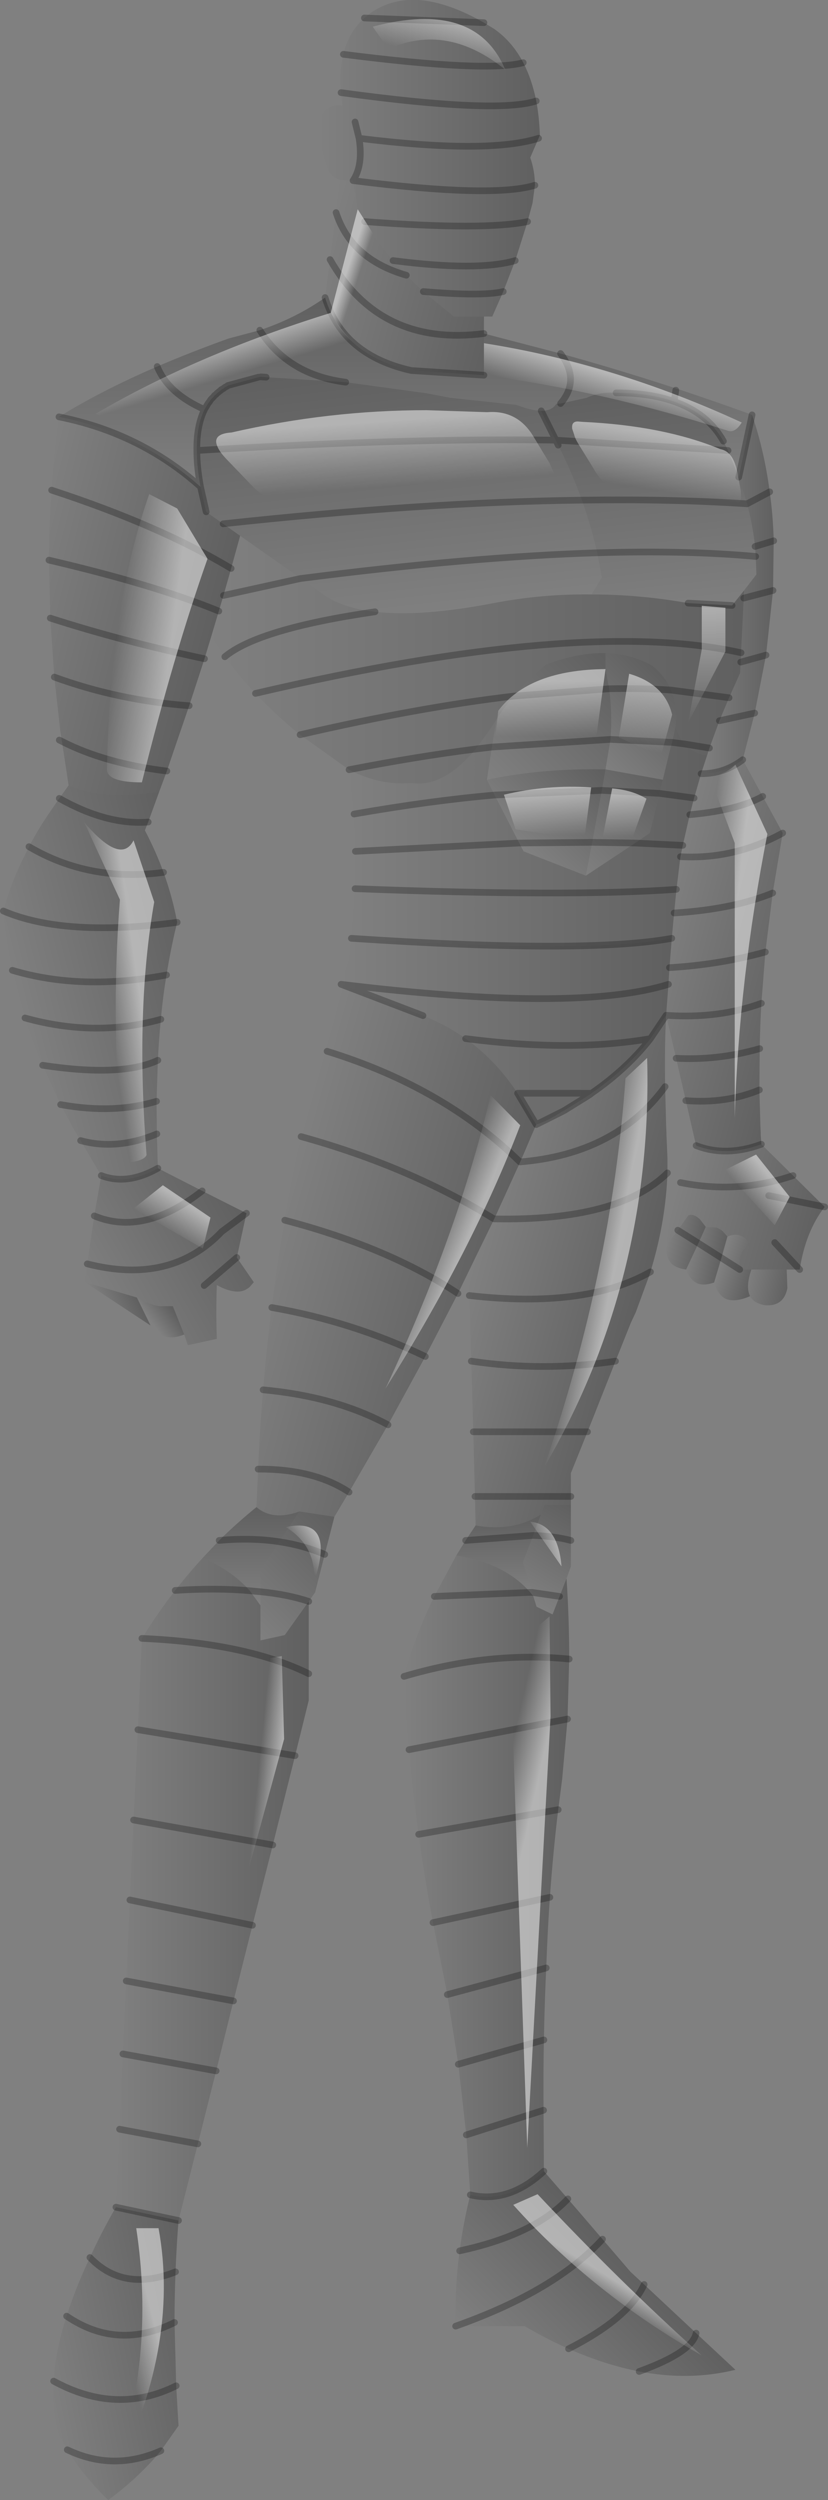 <?xml version="1.0" encoding="UTF-8" standalone="no"?>
<svg xmlns:xlink="http://www.w3.org/1999/xlink" height="375.15px" width="124.3px" xmlns="http://www.w3.org/2000/svg">
  <rect width="100%" height="100%" fill="#808080" stroke="none"/>
  <g transform="matrix(1.0, 0.0, 0.0, 1.0, -137.45, -89.95)">
    <path d="M192.15 92.65 L193.15 91.85 Q195.65 90.15 198.7 89.95 203.6 89.65 210.1 93.35 L192.15 92.65 210.1 93.35 211.65 94.3 Q214.35 96.2 216.0 99.35 217.3 101.85 217.95 105.1 218.4 107.45 218.5 110.25 L218.3 110.7 217.05 113.6 Q217.75 115.6 217.75 117.75 L217.4 120.4 216.65 123.2 214.8 129.05 213.0 133.7 211.35 137.45 210.1 137.45 205.6 137.45 201.0 133.7 198.45 131.25 196.45 129.05 Q194.05 126.25 192.2 123.2 L191.15 121.35 190.45 117.05 188.5 116.95 Q187.35 116.6 186.85 115.65 186.05 113.95 185.6 111.35 184.65 106.05 188.15 105.75 L188.85 105.8 188.65 103.85 Q188.35 100.65 189.0 98.1 189.8 94.75 192.15 92.65 M190.75 108.25 L191.35 110.7 Q192.0 114.7 190.45 117.05 192.0 114.7 191.35 110.7 L190.75 108.25 M213.0 133.7 Q209.85 134.45 201.0 133.7 209.85 134.45 213.0 133.7 M196.45 129.05 Q209.2 130.7 214.8 129.05 209.2 130.7 196.45 129.05 M188.65 103.85 Q212.1 107.05 217.95 105.1 212.1 107.05 188.65 103.85 M191.35 110.7 Q210.6 113.1 218.3 110.7 210.6 113.1 191.35 110.7 M190.45 117.05 Q211.4 119.7 217.75 117.75 211.4 119.7 190.45 117.05 M192.2 123.2 Q210.15 124.55 216.65 123.2 210.15 124.55 192.2 123.2 M189.0 98.1 Q210.65 100.85 216.0 99.35 210.65 100.85 189.0 98.1" fill="url(#gradient0)" fill-rule="evenodd" stroke="none"/>
    <path d="M210.1 137.45 L210.1 140.0 210.1 146.25 199.2 145.55 Q188.9 143.25 186.25 134.6 L187.0 128.9 Q194.45 142.0 210.1 140.0 194.45 142.0 187.0 128.9 L187.9 121.85 188.5 116.95 190.45 117.05 191.15 121.35 192.2 123.2 Q194.05 126.25 196.45 129.05 L198.45 131.25 Q190.15 128.85 187.9 121.85 190.15 128.85 198.45 131.25 L201.0 133.7 205.6 137.45 210.1 137.45" fill="url(#gradient1)" fill-rule="evenodd" stroke="none"/>
    <path d="M210.1 140.0 L221.6 143.0 Q236.1 147.0 250.35 152.2 L248.35 161.55 246.75 157.55 246.05 156.15 Q243.7 151.95 238.65 150.2 235.0 148.9 229.95 148.9 227.6 148.7 225.5 149.65 L221.6 150.5 220.95 150.55 Q220.3 151.6 218.7 151.6 L218.65 151.6 Q217.2 151.55 214.95 150.7 L205.1 149.65 201.4 148.95 189.35 147.3 177.4 146.55 176.6 146.5 176.25 146.55 171.65 147.8 171.55 147.9 171.45 147.95 171.35 148.0 171.1 148.15 171.0 148.25 170.9 148.3 Q170.85 148.3 170.75 148.4 170.65 148.4 170.6 148.5 L170.55 148.55 170.35 148.7 170.05 148.95 169.85 149.15 169.65 149.3 169.5 149.5 169.4 149.6 169.25 149.75 169.15 149.85 169.0 150.05 168.95 150.15 168.8 150.35 168.65 150.55 168.5 150.8 168.45 150.9 168.35 151.05 168.15 151.4 Q162.7 149.0 161.05 144.95 162.7 149.0 168.15 151.4 166.95 153.85 167.0 157.55 167.0 160.0 167.55 163.0 158.55 154.95 146.3 152.5 152.7 148.55 161.05 144.95 166.05 142.8 171.75 140.75 L176.45 139.5 Q181.85 137.7 186.25 134.6 188.9 143.25 199.2 145.55 L210.1 146.25 210.1 140.0 M176.45 139.5 Q180.7 146.2 189.35 147.3 180.7 146.2 176.45 139.5 M238.9 148.5 L238.65 150.2 238.9 148.5 M221.6 150.5 Q224.6 147.0 221.6 143.0 224.6 147.0 221.6 150.5" fill="url(#gradient2)" fill-rule="evenodd" stroke="none"/>
    <path d="M168.15 151.4 L168.35 151.05 168.45 150.9 168.5 150.8 168.65 150.55 168.8 150.35 168.95 150.15 169.0 150.05 169.15 149.85 169.25 149.75 169.4 149.6 169.5 149.5 169.65 149.3 169.85 149.15 170.05 148.95 170.35 148.7 170.55 148.55 170.6 148.5 Q170.65 148.4 170.75 148.4 170.85 148.3 170.9 148.3 L171.0 148.25 171.1 148.15 171.35 148.0 171.45 147.95 171.55 147.9 171.65 147.8 176.25 146.55 176.6 146.5 177.4 146.55 189.35 147.3 201.4 148.95 205.1 149.65 214.95 150.7 Q217.2 151.55 218.65 151.6 L220.85 156.0 Q198.9 155.65 167.0 157.55 198.9 155.65 220.85 156.0 L221.25 156.75 Q223.3 160.8 224.8 165.0 200.95 165.3 170.95 168.55 200.95 165.3 224.8 165.0 226.2 168.9 227.1 172.9 208.0 173.5 182.65 176.75 L182.6 176.75 182.65 176.75 Q208.0 173.5 227.1 172.9 L227.6 175.55 227.8 176.6 226.25 179.15 Q218.85 179.05 211.55 180.45 200.6 182.55 193.75 181.75 188.55 181.15 185.65 178.9 L182.6 176.75 173.5 170.35 170.95 168.55 168.4 166.75 167.55 163.0 Q167.0 160.0 167.0 157.55 166.95 153.85 168.15 151.4" fill="url(#gradient3)" fill-rule="evenodd" stroke="none"/>
    <path d="M169.15 185.5 L168.15 188.8 165.85 195.85 163.5 202.7 162.5 205.65 161.35 208.75 Q152.9 210.05 147.75 207.8 L146.75 201.2 146.5 199.6 145.6 191.55 145.0 182.7 144.8 174.0 Q144.8 168.65 145.2 163.5 145.55 157.9 146.3 152.5 158.55 154.95 167.55 163.0 L168.4 166.75 170.95 168.55 173.5 170.35 172.15 175.25 Q161.4 168.8 145.2 163.5 161.4 168.8 172.15 175.25 L171.0 179.3 170.3 181.65 169.15 185.5 M165.85 195.85 Q155.2 195.05 145.6 191.55 155.2 195.05 165.85 195.85 M168.15 188.8 Q155.7 186.15 145.0 182.7 155.7 186.15 168.15 188.8 M170.3 181.65 Q160.65 177.7 144.8 174.0 160.65 177.7 170.3 181.65 M162.5 205.65 Q153.2 204.5 146.75 201.2 153.2 204.5 162.5 205.65" fill="url(#gradient4)" fill-rule="evenodd" stroke="none"/>
    <path d="M189.85 205.45 L182.5 200.2 Q178.85 197.25 175.8 194.0 173.3 191.35 171.2 188.5 L169.15 185.5 170.3 181.65 171.0 179.3 172.15 175.25 173.5 170.35 182.6 176.75 171.0 179.3 182.6 176.75 185.65 178.9 Q188.55 181.15 193.75 181.75 200.6 182.55 211.55 180.45 218.85 179.05 226.25 179.15 233.5 179.15 240.75 180.45 L247.35 180.8 249.15 178.55 249.1 179.7 248.7 187.9 248.65 189.3 248.55 190.95 246.9 194.65 238.2 193.5 246.9 194.65 245.45 198.1 243.95 202.2 243.6 203.3 Q241.55 203.0 240.3 201.6 239.35 200.55 238.85 199.0 239.25 195.9 238.2 193.5 237.3 191.4 235.4 189.85 232.2 188.05 228.35 187.95 224.25 187.85 219.45 189.65 216.8 191.8 214.6 194.4 213.15 196.05 211.95 197.95 L210.8 199.7 208.85 202.35 Q206.65 205.0 204.45 206.3 201.8 207.85 199.15 207.45 194.5 207.85 189.85 205.45 200.1 203.45 208.85 202.35 200.1 203.45 189.85 205.45 M193.75 181.75 Q176.25 184.3 171.2 188.5 176.25 184.3 193.75 181.75 M182.5 200.2 Q200.45 196.05 214.6 194.4 200.45 196.05 182.5 200.2 M175.8 194.0 Q224.8 182.55 248.7 187.9 224.8 182.55 175.8 194.0 M243.95 202.2 L240.3 201.6 243.95 202.2" fill="url(#gradient5)" fill-rule="evenodd" stroke="none"/>
    <path d="M220.85 156.0 L218.65 151.6 218.7 151.6 220.9 156.0 220.85 156.0 220.9 156.0 218.7 151.6 Q220.3 151.6 220.95 150.55 L221.6 150.5 225.5 149.65 Q227.6 148.7 229.95 148.9 235.0 148.9 238.65 150.2 243.7 151.95 246.05 156.15 L246.75 157.55 248.35 161.55 249.6 165.55 Q238.15 164.8 224.8 165.0 238.15 164.8 249.6 165.55 250.45 168.75 250.8 171.95 L250.9 173.45 Q240.55 172.5 227.1 172.9 240.55 172.5 250.9 173.45 L251.0 176.15 249.15 178.55 247.35 180.8 240.75 180.45 Q233.5 179.15 226.25 179.15 L227.8 176.6 227.6 175.55 227.1 172.9 Q226.2 168.9 224.8 165.0 223.3 160.8 221.25 156.75 L220.85 156.0 M221.25 156.75 L220.9 156.0 246.75 157.55 220.9 156.0 221.25 156.75" fill="url(#gradient6)" fill-rule="evenodd" stroke="none"/>
    <path d="M211.95 197.95 Q213.15 196.05 214.6 194.4 216.8 191.8 219.45 189.65 224.25 187.85 228.35 187.95 L228.35 190.35 228.9 193.3 Q229.4 197.1 229.1 200.9 L228.35 205.4 Q218.95 205.2 210.55 206.95 L211.3 202.05 211.95 197.95 M228.9 193.3 L214.6 194.4 228.9 193.3 M211.3 202.05 L229.1 200.9 211.3 202.05" fill="url(#gradient7)" fill-rule="evenodd" stroke="none"/>
    <path d="M228.35 187.95 Q232.2 188.05 235.4 189.85 237.3 191.4 238.2 193.5 233.85 193.2 228.9 193.3 233.85 193.2 238.2 193.5 239.25 195.9 238.85 199.0 L238.35 201.35 238.15 202.0 236.95 206.95 228.35 205.4 229.1 200.9 Q229.4 197.1 228.9 193.3 L228.35 190.35 228.35 187.95 M238.35 201.35 L229.1 200.9 238.35 201.35" fill="url(#gradient8)" fill-rule="evenodd" stroke="none"/>
    <path d="M250.35 152.2 Q252.2 157.65 253.0 163.75 253.5 167.3 253.6 171.1 L253.5 178.55 252.45 188.25 250.75 196.95 248.95 203.95 Q246.2 206.05 242.7 206.05 L243.6 203.3 243.95 202.2 245.45 198.1 246.9 194.65 248.55 190.95 248.65 189.3 248.7 187.9 249.1 179.7 249.15 178.55 251.0 176.15 250.9 173.45 250.8 171.95 Q250.45 168.75 249.6 165.55 L248.35 161.55 250.35 152.2 M253.0 163.75 L249.6 165.55 253.0 163.75 M250.8 171.95 L253.6 171.1 250.8 171.95 M252.45 188.25 L248.65 189.3 252.45 188.25 M253.5 178.55 L249.1 179.7 253.5 178.55 M245.45 198.1 L250.75 196.95 245.45 198.1" fill="url(#gradient9)" fill-rule="evenodd" stroke="none"/>
    <path d="M161.35 208.75 L159.7 213.3 159.2 214.55 Q160.85 217.7 162.0 220.85 163.35 224.6 164.05 228.35 163.1 232.15 162.45 236.25 161.9 239.5 161.6 242.9 161.3 245.9 161.15 249.05 L160.95 255.2 160.95 255.4 161.0 260.1 161.0 260.15 161.15 265.25 Q156.55 267.85 152.65 266.35 L152.05 265.35 149.55 261.1 148.4 259.15 146.55 255.7 143.85 249.8 Q142.35 246.2 141.2 242.7 140.05 239.1 139.3 235.55 138.35 231.1 137.95 226.65 138.9 223.05 140.6 219.45 L141.8 217.0 Q143.0 214.7 144.5 212.45 L146.35 209.75 147.75 207.8 Q152.9 210.05 161.35 208.75 M146.35 209.75 Q153.55 213.8 159.7 213.3 153.55 213.8 146.35 209.75 M141.2 242.7 Q151.8 245.65 161.6 242.9 151.8 245.65 141.2 242.7 M149.55 261.1 Q155.0 262.6 161.0 260.1 155.0 262.6 149.55 261.1 M160.95 255.2 Q154.55 257.15 146.55 255.7 154.55 257.15 160.95 255.2 M161.15 249.05 Q155.7 251.6 143.85 249.8 155.7 251.6 161.15 249.05 M141.8 217.0 Q150.9 222.35 162.0 220.85 150.9 222.35 141.8 217.0 M162.45 236.25 Q149.65 238.65 139.3 235.55 149.65 238.65 162.45 236.25 M164.05 228.35 Q147.2 230.6 137.95 226.65 147.2 230.6 164.05 228.35" fill="url(#gradient10)" fill-rule="evenodd" stroke="none"/>
    <path d="M161.15 265.25 L167.8 268.65 174.45 272.0 173.0 278.65 175.55 282.35 174.95 283.05 Q174.05 283.85 172.85 283.75 171.55 283.65 170.05 282.8 L170.0 282.8 Q169.85 286.85 170.0 290.85 L165.65 291.8 165.1 290.2 163.4 285.95 161.3 285.95 Q159.7 285.65 158.0 284.65 L150.2 282.35 150.55 279.6 151.6 272.4 152.65 266.35 Q156.55 267.85 161.15 265.25 M168.1 282.85 L173.0 278.65 168.1 282.85 M174.45 272.0 L170.75 274.75 Q163.1 282.8 150.55 279.6 163.1 282.8 170.75 274.75 L174.45 272.0 M167.8 268.65 Q159.05 275.5 151.6 272.4 159.05 275.5 167.8 268.65" fill="url(#gradient11)" fill-rule="evenodd" stroke="none"/>
    <path d="M165.1 290.2 Q161.95 291.5 160.05 288.85 L158.0 284.65 Q159.7 285.65 161.3 285.95 L163.4 285.95 165.1 290.2" fill="url(#gradient12)" fill-rule="evenodd" stroke="none"/>
    <path d="M160.05 288.85 L150.2 282.35 158.0 284.65 160.05 288.85" fill="url(#gradient13)" fill-rule="evenodd" stroke="none"/>
    <path d="M248.95 203.95 L251.95 209.45 254.95 214.95 253.45 223.95 252.35 232.8 251.75 240.5 Q251.55 243.9 251.5 247.3 L251.45 253.5 251.6 258.8 251.65 259.95 251.65 260.25 251.75 261.65 Q246.45 263.6 241.95 261.85 L240.4 255.1 238.95 248.75 237.45 242.3 237.8 237.65 237.95 235.15 238.3 230.75 238.65 226.95 239.0 223.4 239.6 218.5 239.95 216.8 241.0 212.2 241.65 209.7 242.7 206.05 Q246.2 206.05 248.95 203.95 M251.45 253.5 Q246.35 255.6 240.4 255.1 246.35 255.6 251.45 253.5 M238.95 248.75 Q245.25 249.1 251.5 247.3 245.25 249.1 238.95 248.75 M251.75 240.5 Q245.3 242.85 237.45 242.3 245.3 242.85 251.75 240.5 M237.95 235.15 Q245.5 234.7 252.35 232.8 245.5 234.7 237.95 235.15 M253.45 223.95 Q247.45 226.4 238.65 226.95 247.45 226.4 253.45 223.95 M239.6 218.5 Q247.65 218.95 254.95 214.95 247.65 218.95 239.6 218.5 M251.95 209.45 Q248.15 211.55 241.0 212.2 248.15 211.55 251.95 209.45" fill="url(#gradient14)" fill-rule="evenodd" stroke="none"/>
    <path d="M251.75 261.65 L256.5 266.35 261.25 271.05 Q258.4 274.7 257.5 280.45 L255.55 280.45 250.25 280.45 248.5 280.45 248.45 279.2 Q248.55 277.4 250.1 276.75 248.85 274.6 246.65 275.5 L245.9 274.65 245.9 274.45 245.85 274.6 245.05 274.15 243.4 274.05 242.55 272.95 Q241.65 272.05 240.8 272.3 L239.2 274.55 237.55 276.75 Q237.75 273.8 238.55 270.95 L239.45 267.8 239.6 267.4 Q240.55 264.6 241.95 261.85 246.45 263.6 251.75 261.65 M257.5 280.45 L253.75 276.4 257.5 280.45 M252.85 269.35 L261.25 271.05 252.85 269.35 M239.6 267.4 Q248.25 269.15 256.5 266.35 248.25 269.15 239.6 267.4" fill="url(#gradient15)" fill-rule="evenodd" stroke="none"/>
    <path d="M255.55 280.45 L255.65 283.25 Q255.1 286.05 252.25 285.8 250.6 285.5 250.05 284.45 249.35 283.05 250.25 280.45 L255.55 280.45" fill="url(#gradient16)" fill-rule="evenodd" stroke="none"/>
    <path d="M244.65 282.4 Q242.9 283.0 241.9 282.4 240.95 281.85 240.45 280.45 L242.3 276.5 243.4 274.05 245.05 274.15 245.85 274.6 245.9 274.65 246.65 275.5 245.75 278.7 244.65 282.4 M245.75 278.7 L242.3 276.5 245.75 278.7" fill="url(#gradient17)" fill-rule="evenodd" stroke="none"/>
    <path d="M250.05 284.45 Q247.6 285.5 246.2 284.75 245.15 284.05 244.65 282.4 L245.75 278.7 246.65 275.5 Q248.85 274.6 250.1 276.75 248.55 277.4 248.45 279.2 L248.5 280.45 250.25 280.45 Q249.35 283.05 250.05 284.45 M248.5 280.45 L245.75 278.7 248.5 280.45" fill="url(#gradient18)" fill-rule="evenodd" stroke="none"/>
    <path d="M190.2 230.75 L190.75 223.3 190.8 217.7 190.6 212.1 189.85 205.45 Q194.5 207.85 199.15 207.45 201.8 207.85 204.45 206.3 206.65 205.0 208.85 202.35 L210.8 199.7 211.95 197.95 211.3 202.05 210.55 206.95 211.7 209.25 215.4 216.45 216.05 217.7 225.4 221.35 232.8 216.45 235.0 214.95 236.45 209.0 241.65 209.7 236.45 209.0 236.95 206.95 238.15 202.0 238.35 201.35 238.85 199.0 Q239.35 200.55 240.3 201.6 241.55 203.0 243.6 203.3 L242.7 206.05 241.65 209.7 241.0 212.2 239.95 216.8 239.6 218.5 239.0 223.4 238.65 226.95 238.3 230.75 Q225.5 233.1 190.2 230.75 M238.35 201.35 L240.3 201.6 238.35 201.35 M239.95 216.8 L232.8 216.45 239.95 216.8 M190.8 217.7 L215.4 216.45 190.8 217.7 M211.3 202.05 L208.85 202.35 211.3 202.05 M190.6 212.1 Q202.0 210.1 211.7 209.25 202.0 210.1 190.6 212.1 M190.75 223.3 Q222.95 224.55 239.0 223.4 222.95 224.55 190.75 223.3" fill="url(#gradient19)" fill-rule="evenodd" stroke="none"/>
    <path d="M227.8 208.55 L226.35 216.35 215.4 216.45 226.35 216.35 225.4 221.35 216.05 217.7 215.4 216.45 211.7 209.25 227.8 208.55 211.7 209.25 210.55 206.95 Q218.95 205.2 228.35 205.4 L227.8 208.55" fill="url(#gradient20)" fill-rule="evenodd" stroke="none"/>
    <path d="M236.95 206.95 L236.45 209.0 227.8 208.55 236.45 209.0 235.0 214.95 232.8 216.45 226.35 216.35 232.8 216.45 225.4 221.35 226.35 216.35 227.8 208.55 228.35 205.4 236.95 206.95" fill="url(#gradient21)" fill-rule="evenodd" stroke="none"/>
    <path d="M188.65 237.65 L189.85 233.9 190.2 230.75 Q225.5 233.1 238.3 230.75 L237.95 235.15 237.8 237.65 237.45 242.3 235.1 245.8 Q223.25 247.85 207.35 245.8 223.25 247.85 235.1 245.8 231.6 250.3 226.25 254.0 L226.0 254.2 225.05 254.8 222.3 256.5 221.95 256.7 221.8 256.75 Q219.9 258.05 217.95 258.7 L221.95 256.7 217.95 258.7 215.15 254.0 Q211.9 249.05 207.35 245.8 204.4 243.7 200.95 242.35 L188.65 237.65 Q224.1 241.95 237.8 237.65 224.1 241.95 188.65 237.65 M226.25 254.0 L215.15 254.0 226.25 254.0" fill="url(#gradient22)" fill-rule="evenodd" stroke="none"/>
    <path d="M237.45 242.3 Q237.2 246.65 237.3 253.0 L237.45 258.8 237.5 259.95 237.5 260.25 237.65 263.75 237.65 265.95 Q237.4 273.0 235.3 280.1 L235.1 280.8 235.1 280.85 232.9 286.85 232.15 288.45 231.95 288.95 229.85 294.2 225.65 304.8 223.15 311.0 223.15 314.5 223.15 315.75 219.2 315.75 218.65 317.2 Q214.45 319.85 208.85 318.85 L208.75 314.5 208.5 304.8 208.2 294.2 207.9 284.35 207.8 280.75 211.65 272.85 215.55 264.3 217.95 258.7 Q219.9 258.05 221.8 256.75 L221.95 256.7 222.3 256.5 225.05 254.8 226.0 254.2 226.25 254.0 Q231.6 250.3 235.1 245.8 L237.45 242.3 M237.3 253.0 Q229.95 263.1 215.55 264.3 229.95 263.1 237.3 253.0 M235.1 280.8 Q225.3 286.35 207.9 284.35 225.3 286.35 235.1 280.8 M208.2 294.2 Q219.0 295.8 229.85 294.2 219.0 295.8 208.2 294.2 M211.65 272.85 Q230.3 273.2 237.65 265.95 230.3 273.2 211.65 272.85 M225.65 304.8 L208.5 304.8 225.65 304.8 M208.75 314.5 L223.15 314.5 208.75 314.5" fill="url(#gradient23)" fill-rule="evenodd" stroke="none"/>
    <path d="M207.8 280.75 L206.2 284.05 201.3 293.5 195.7 303.75 189.85 313.85 187.65 317.55 182.4 316.75 Q178.4 318.2 175.95 316.1 L176.2 310.4 Q176.45 304.4 176.95 298.5 177.45 292.3 178.25 286.15 179.05 279.55 180.2 273.05 181.25 266.7 182.65 260.5 185.15 248.9 188.65 237.65 L200.95 242.35 Q204.4 243.7 207.35 245.8 211.9 249.05 215.15 254.0 L217.95 258.7 215.55 264.3 215.5 264.3 Q204.05 253.1 186.55 247.7 204.05 253.1 215.5 264.3 L215.55 264.3 211.65 272.85 207.8 280.75 M178.25 286.15 Q190.5 288.3 201.3 293.5 190.5 288.3 178.25 286.15 M211.65 272.85 L211.6 272.85 Q198.9 265.0 182.65 260.5 198.9 265.0 211.6 272.85 L211.65 272.85 M206.2 284.05 Q195.8 277.15 180.2 273.05 195.8 277.15 206.2 284.05 M176.2 310.4 Q184.55 310.35 189.85 313.85 184.55 310.35 176.2 310.4 M195.7 303.75 Q187.8 299.5 176.95 298.5 187.8 299.5 195.7 303.75" fill="url(#gradient24)" fill-rule="evenodd" stroke="none"/>
    <path d="M240.45 280.45 Q239.05 280.25 238.35 279.65 237.25 278.6 237.55 276.75 L239.2 274.55 242.3 276.5 239.2 274.55 240.8 272.3 Q241.65 272.05 242.55 272.95 L243.4 274.05 242.3 276.5 240.45 280.45" fill="url(#gradient25)" fill-rule="evenodd" stroke="none"/>
    <path d="M205.95 323.35 L207.35 321.1 208.85 318.85 Q214.45 319.85 218.65 317.2 L217.5 320.35 207.35 321.1 217.5 320.35 215.95 324.35 217.35 328.9 217.5 329.45 217.05 328.9 Q213.3 324.55 205.95 323.35 M217.05 328.9 L217.35 328.9 217.05 328.9" fill="url(#gradient26)" fill-rule="evenodd" stroke="none"/>
    <path d="M223.15 315.75 L223.15 321.1 223.15 325.0 222.5 326.8 221.45 329.5 220.4 332.2 218.0 331.05 217.5 329.45 217.35 328.9 221.45 329.5 217.35 328.9 215.95 324.35 217.5 320.35 218.65 317.2 219.2 315.75 223.15 315.75 M223.15 321.1 Q220.65 320.45 217.5 320.35 220.65 320.45 223.15 321.1" fill="url(#gradient27)" fill-rule="evenodd" stroke="none"/>
    <path d="M222.5 326.8 Q222.9 332.85 222.9 338.9 L222.65 347.9 221.85 356.85 221.25 361.5 Q220.5 367.65 220.0 374.65 219.65 379.7 219.45 385.25 219.2 390.45 219.1 396.05 219.0 401.15 219.05 406.6 L219.1 415.75 Q213.8 420.65 208.05 419.3 L207.45 410.3 206.25 399.7 204.6 389.25 203.6 384.15 202.45 378.45 Q201.2 371.9 200.3 365.2 199.4 358.9 198.85 352.5 198.35 347.05 198.1 341.5 199.75 335.4 202.65 329.5 L205.95 323.35 Q213.3 324.55 217.05 328.9 L217.5 329.45 218.0 331.05 220.4 332.2 221.45 329.5 222.5 326.8 M202.65 329.5 L217.05 328.9 202.65 329.5 M198.1 341.5 Q210.95 337.7 222.9 338.9 210.95 337.7 198.1 341.5 M222.65 347.9 L198.85 352.5 222.65 347.9 M200.3 365.2 L221.25 361.5 200.3 365.2 M220.0 374.65 L202.45 378.45 220.0 374.65 M219.45 385.25 L204.6 389.25 219.45 385.25 M219.05 406.6 L207.45 410.3 219.05 406.6 M206.25 399.7 L219.1 396.05 206.25 399.7" fill="url(#gradient28)" fill-rule="evenodd" stroke="none"/>
    <path d="M187.65 317.55 L186.2 323.2 184.75 328.9 183.8 330.25 180.2 335.3 176.55 336.1 176.55 330.85 176.55 328.8 Q180.65 329.2 183.8 330.25 180.65 329.2 176.55 328.8 L176.55 325.6 179.4 321.3 182.4 316.75 187.65 317.55 M186.2 323.2 Q183.05 321.85 179.4 321.3 183.05 321.85 186.2 323.2" fill="url(#gradient29)" fill-rule="evenodd" stroke="none"/>
    <path d="M167.9 323.7 L170.35 321.1 Q173.05 318.45 175.95 316.1 178.4 318.2 182.4 316.75 L179.4 321.3 Q175.2 320.65 170.35 321.1 175.2 320.65 179.4 321.3 L176.55 325.6 176.55 328.8 174.95 328.65 176.55 328.8 176.55 330.85 174.95 328.65 Q172.3 325.65 167.9 323.7" fill="url(#gradient30)" fill-rule="evenodd" stroke="none"/>
    <path d="M183.8 330.25 L183.8 341.1 183.8 345.1 181.75 353.4 178.4 366.8 175.35 378.85 172.5 390.2 169.9 400.7 167.15 411.65 164.25 423.15 154.85 421.15 155.4 409.45 155.9 398.15 156.4 387.2 156.95 375.05 157.5 363.05 158.15 349.5 158.75 335.8 Q161.1 332.0 163.75 328.6 165.75 326.05 167.9 323.7 172.3 325.65 174.95 328.65 L176.55 330.85 176.55 336.1 180.2 335.3 183.8 330.25 M163.75 328.6 Q170.0 328.2 174.95 328.65 170.0 328.2 163.75 328.6 M181.75 353.4 L158.15 349.5 181.75 353.4 M157.5 363.05 L178.4 366.8 157.5 363.05 M175.35 378.85 L156.95 375.05 175.35 378.85 M156.4 387.2 L172.5 390.2 156.4 387.2 M183.8 341.1 Q174.45 336.5 158.75 335.8 174.45 336.5 183.8 341.1 M169.9 400.7 L155.9 398.15 169.9 400.7 M167.15 411.65 L155.4 409.45 167.15 411.65" fill="url(#gradient31)" fill-rule="evenodd" stroke="none"/>
    <path d="M219.1 415.75 L222.7 419.9 227.9 425.95 232.1 430.85 234.15 432.75 241.95 440.05 247.85 445.55 Q240.95 447.25 233.4 445.8 228.25 444.8 222.8 442.4 219.55 440.95 216.2 439.0 L205.85 439.0 Q205.7 433.35 206.45 427.7 207.0 423.5 208.05 419.3 213.8 420.65 219.1 415.75 M233.4 445.8 Q241.4 442.9 241.95 440.05 241.4 442.9 233.4 445.8 M206.45 427.7 Q217.6 425.3 222.7 419.9 217.6 425.3 206.45 427.7 M227.9 425.95 Q220.8 433.7 205.85 439.0 220.8 433.7 227.9 425.95 M222.8 442.4 Q231.85 437.8 234.15 432.75 231.85 437.8 222.8 442.4" fill="url(#gradient32)" fill-rule="evenodd" stroke="none"/>
    <path d="M164.25 423.15 Q163.95 426.95 163.8 430.85 163.65 434.6 163.65 438.45 L163.9 447.95 164.25 453.95 161.6 457.7 Q158.35 461.65 153.7 465.1 149.85 461.35 147.55 457.55 L146.3 455.3 Q145.25 451.65 145.5 447.25 145.75 442.75 147.45 437.5 148.75 433.35 150.95 428.7 152.6 425.05 154.85 421.15 L164.25 423.15 M147.55 457.55 Q154.45 460.85 161.6 457.7 154.45 460.85 147.55 457.55 M163.9 447.95 Q154.95 452.4 145.5 447.25 154.95 452.4 163.9 447.95 M147.45 437.5 Q155.1 442.7 163.65 438.45 155.1 442.7 147.45 437.5 M163.8 430.85 Q156.0 433.95 150.95 428.7 156.0 433.95 163.8 430.85" fill="url(#gradient33)" fill-rule="evenodd" stroke="none"/>
    <path d="M192.15 92.65 L210.1 93.35 M146.75 201.2 L146.35 201.0 M210.1 140.0 Q194.45 142.0 187.0 128.9 M186.25 134.6 Q188.9 143.25 199.2 145.55 L210.1 146.25 M190.45 117.05 Q192.0 114.7 191.35 110.7 L190.75 108.25 M187.9 121.85 Q190.15 128.85 198.45 131.25 M201.0 133.7 Q209.85 134.45 213.0 133.7 M168.15 151.4 L168.35 151.05 168.45 150.9 168.5 150.8 168.65 150.55 168.8 150.35 168.95 150.15 169.0 150.05 169.15 149.85 169.25 149.75 169.4 149.6 169.5 149.5 169.65 149.3 169.85 149.15 170.05 148.95 170.35 148.7 170.55 148.55 170.6 148.5 Q170.65 148.4 170.75 148.4 170.85 148.3 170.9 148.3 L171.0 148.25 171.1 148.15 171.35 148.0 171.45 147.95 171.55 147.9 171.65 147.8 176.25 146.55 M176.6 146.5 L177.4 146.55 M189.35 147.3 Q180.7 146.2 176.45 139.5 M161.05 144.95 Q162.7 149.0 168.15 151.4 166.95 153.85 167.0 157.55 198.9 155.65 220.85 156.0 L220.9 156.0 218.7 151.6 M170.95 168.55 Q200.95 165.3 224.8 165.0 238.15 164.8 249.6 165.55 L253.0 163.75 M167.55 163.0 L168.4 166.75 M182.6 176.75 L182.65 176.75 Q208.0 173.5 227.1 172.9 240.55 172.5 250.9 173.45 M246.75 157.55 L220.9 156.0 221.25 156.75 M167.0 157.55 Q167.0 160.0 167.55 163.0 158.55 154.95 146.3 152.5 M145.2 163.5 Q161.4 168.8 172.15 175.25 M171.0 179.3 L182.6 176.75 M171.2 188.5 Q176.25 184.3 193.75 181.75 M238.65 150.2 L238.9 148.5 M229.95 148.9 Q235.0 148.9 238.65 150.2 243.7 151.95 246.05 156.15 M214.6 194.4 Q200.45 196.05 182.5 200.2 M238.2 193.5 L246.9 194.65 M248.7 187.9 Q224.8 182.55 175.8 194.0 M228.9 193.3 Q233.85 193.2 238.2 193.5 M240.3 201.6 L243.95 202.2 M229.1 200.9 L238.35 201.35 240.3 201.6 M240.75 180.45 L247.35 180.8 M214.6 194.4 L228.9 193.3 M214.8 129.05 Q209.2 130.7 196.45 129.05 M221.6 143.0 Q224.6 147.0 221.6 150.5 M216.65 123.2 Q210.15 124.55 192.2 123.2 M217.75 117.75 Q211.4 119.7 190.45 117.05 M218.3 110.7 Q210.6 113.1 191.35 110.7 M217.95 105.1 Q212.1 107.05 188.65 103.85 M253.6 171.1 L250.8 171.95 M248.35 161.55 L250.35 152.2 M249.1 179.7 L253.5 178.55 M248.65 189.3 L252.45 188.25 M216.0 99.35 Q210.65 100.85 189.0 98.1 M145.6 191.55 Q155.2 195.05 165.85 195.85 M145.0 182.7 Q155.7 186.15 168.15 188.8 M144.8 174.0 Q160.65 177.7 170.3 181.65 M146.75 201.2 Q153.2 204.5 162.5 205.65 M159.7 213.3 Q153.55 213.8 146.35 209.75 M161.6 242.9 Q151.8 245.65 141.2 242.7 M161.15 265.25 Q156.55 267.85 152.65 266.35 M143.85 249.8 Q155.7 251.6 161.15 249.05 M146.55 255.7 Q154.55 257.15 160.95 255.2 M161.0 260.1 Q155.0 262.6 149.55 261.1 M261.25 271.05 L252.85 269.35 M253.75 276.4 L257.5 280.45 M242.3 276.5 L245.75 278.7 248.5 280.45 M236.45 209.0 L241.65 209.7 M236.45 209.0 L227.8 208.55 211.7 209.25 Q202.0 210.1 190.6 212.1 M226.35 216.35 L232.8 216.45 239.95 216.8 M215.4 216.45 L226.35 216.35 M229.1 200.9 L211.3 202.05 208.85 202.35 Q200.1 203.45 189.85 205.45 M215.4 216.45 L190.8 217.7 M235.1 245.8 L237.45 242.3 Q245.3 242.85 251.75 240.5 M237.8 237.65 Q224.1 241.95 188.65 237.65 L200.95 242.35 M207.35 245.8 Q223.25 247.85 235.1 245.8 231.6 250.3 226.25 254.0 L226.0 254.2 225.05 254.8 222.3 256.5 221.95 256.7 217.95 258.7 215.15 254.0 226.25 254.0 M215.55 264.3 Q229.95 263.1 237.3 253.0 M238.3 230.75 Q225.5 233.1 190.2 230.75 M239.0 223.4 Q222.95 224.55 190.75 223.3 M173.0 278.65 L168.1 282.85 M201.3 293.5 Q190.5 288.3 178.25 286.15 M150.55 279.6 Q163.1 282.8 170.75 274.75 L174.45 272.0 M215.55 264.3 L215.5 264.3 Q204.05 253.1 186.55 247.7 M182.65 260.5 Q198.9 265.0 211.6 272.85 L211.65 272.85 Q230.3 273.2 237.65 265.95 M242.3 276.5 L239.2 274.55 M229.85 294.2 Q219.0 295.8 208.2 294.2 M207.9 284.35 Q225.3 286.35 235.1 280.8 M180.2 273.05 Q195.8 277.15 206.2 284.05 M217.5 320.35 L207.35 321.1 M217.35 328.9 L217.05 328.9 202.65 329.5 M221.45 329.5 L217.35 328.9 M217.5 320.35 Q220.65 320.45 223.15 321.1 M223.15 314.5 L208.75 314.5 M208.5 304.8 L225.65 304.8 M170.35 321.1 Q175.2 320.65 179.4 321.3 183.05 321.85 186.2 323.2 M174.95 328.65 L176.55 328.8 Q180.65 329.2 183.8 330.25 M174.95 328.65 Q170.0 328.2 163.75 328.6 M176.95 298.5 Q187.8 299.5 195.7 303.75 M189.85 313.85 Q184.55 310.35 176.2 310.4 M204.6 389.25 L219.45 385.25 M202.45 378.45 L220.0 374.65 M221.25 361.5 L200.3 365.2 M198.85 352.5 L222.65 347.9 M222.9 338.9 Q210.95 337.7 198.1 341.5 M242.7 206.05 Q246.2 206.05 248.95 203.95 M256.5 266.35 Q248.25 269.15 239.6 267.4 M240.4 255.1 Q246.35 255.6 251.45 253.5 M251.75 261.65 Q246.45 263.6 241.95 261.85 M241.0 212.2 Q248.15 211.55 251.95 209.45 M254.95 214.95 Q247.65 218.95 239.6 218.5 M238.65 226.95 Q247.45 226.4 253.45 223.95 M252.35 232.8 Q245.5 234.7 237.95 235.15 M251.5 247.3 Q245.25 249.1 238.95 248.75 M158.75 335.8 Q174.45 336.5 183.8 341.1 M172.5 390.2 L156.4 387.2 M156.95 375.05 L175.35 378.85 M178.4 366.8 L157.5 363.05 M158.15 349.5 L181.75 353.4 M151.6 272.4 Q159.05 275.5 167.8 268.65 M137.95 226.65 Q147.2 230.6 164.05 228.35 M139.3 235.55 Q149.65 238.65 162.45 236.25 M162.0 220.85 Q150.9 222.35 141.8 217.0 M250.75 196.95 L245.45 198.1 M219.1 396.05 L206.25 399.7 M207.45 410.3 L219.05 406.6 M219.1 415.75 Q213.8 420.65 208.05 419.3 M234.15 432.75 Q231.85 437.8 222.8 442.4 M205.85 439.0 Q220.8 433.7 227.9 425.95 M222.7 419.9 Q217.6 425.3 206.45 427.7 M241.95 440.05 Q241.4 442.9 233.4 445.8 M161.6 457.7 Q154.45 460.85 147.55 457.55 M155.9 398.15 L169.9 400.7 M145.5 447.25 Q154.95 452.4 163.9 447.95 M155.4 409.45 L167.15 411.65 M164.25 423.15 L154.85 421.15 M150.95 428.7 Q156.0 433.95 163.8 430.85 M163.65 438.45 Q155.1 442.7 147.45 437.5" fill="none" stroke="#000000" stroke-linecap="round" stroke-linejoin="round" stroke-opacity="0.251" stroke-width="1.0"/>
    <path d="M195.75 97.3 L193.4 93.95 Q208.85 89.85 213.3 100.4 204.55 93.35 195.75 97.3" fill="url(#gradient34)" fill-rule="evenodd" stroke="none"/>
    <path d="M210.1 141.45 Q229.75 144.55 248.8 153.35 247.8 154.95 246.75 154.6 228.2 148.65 210.1 146.25 L210.1 141.45" fill="url(#gradient35)" fill-rule="evenodd" stroke="none"/>
    <path d="M191.25 142.1 Q188.5 139.5 187.1 136.9 L191.15 121.35 194.0 125.85 191.25 142.1" fill="url(#gradient36)" fill-rule="evenodd" stroke="none"/>
    <path d="M187.1 136.9 Q188.5 139.5 191.25 142.1 170.95 144.15 157.8 154.4 L151.8 152.05 Q166.95 143.15 187.1 136.9" fill="url(#gradient37)" fill-rule="evenodd" stroke="none"/>
    <path d="M168.6 173.8 Q163.55 188.1 158.75 207.35 153.4 207.35 153.5 205.3 154.0 180.75 159.85 164.1 L164.05 166.25 168.6 173.8" fill="url(#gradient38)" fill-rule="evenodd" stroke="none"/>
    <path d="M169.9 156.2 Q169.9 155.0 172.2 154.85 186.8 151.5 201.5 151.5 L210.6 151.8 Q215.1 151.45 217.5 155.4 L219.95 159.45 220.7 161.1 Q221.0 163.05 217.95 163.35 L182.05 165.7 Q178.15 165.9 175.1 162.65 L171.45 158.85 Q170.55 157.9 170.2 157.2 169.9 156.6 169.9 156.2" fill="url(#gradient39)" fill-rule="evenodd" stroke="none"/>
    <path d="M224.3 156.6 Q223.8 155.8 223.65 155.2 L223.35 154.3 Q223.2 153.15 224.25 153.2 L224.85 153.25 Q237.0 153.8 245.6 157.35 247.5 157.7 248.1 160.65 L248.65 163.55 248.7 164.4 Q248.7 165.65 247.65 165.65 L247.45 165.65 230.5 163.5 Q228.2 163.2 226.55 160.25 L224.3 156.6" fill="url(#gradient40)" fill-rule="evenodd" stroke="none"/>
    <path d="M231.9 191.05 Q237.25 192.6 238.35 197.2 L236.65 203.45 230.35 200.6 231.9 191.05" fill="url(#gradient41)" fill-rule="evenodd" stroke="none"/>
    <path d="M242.8 180.85 L246.35 181.15 246.35 187.7 240.75 198.4 242.8 187.4 242.8 180.85" fill="url(#gradient42)" fill-rule="evenodd" stroke="none"/>
    <path d="M228.35 190.35 L227.0 200.3 211.65 202.05 212.25 196.6 Q216.9 190.45 228.35 190.35" fill="url(#gradient43)" fill-rule="evenodd" stroke="none"/>
    <path d="M160.6 225.3 Q157.75 241.6 159.45 263.25 159.1 264.25 155.9 264.45 154.0 243.25 155.45 224.95 L150.1 213.35 Q155.6 219.8 157.5 216.05 L160.6 225.3" fill="url(#gradient44)" fill-rule="evenodd" stroke="none"/>
    <path d="M157.5 271.3 L161.9 267.8 169.05 272.65 167.9 277.3 157.5 271.3" fill="url(#gradient45)" fill-rule="evenodd" stroke="none"/>
    <path d="M243.95 206.35 Q246.35 206.2 247.85 204.7 L252.65 215.1 Q248.35 237.05 247.75 257.7 L247.75 216.45 243.95 206.35" fill="url(#gradient46)" fill-rule="evenodd" stroke="none"/>
    <path d="M256.0 269.55 L253.75 273.8 246.2 265.55 250.95 263.2 256.0 269.55" fill="url(#gradient47)" fill-rule="evenodd" stroke="none"/>
    <path d="M226.2 208.1 L225.15 215.95 214.85 214.4 213.1 209.2 Q219.65 207.65 226.2 208.1" fill="url(#gradient48)" fill-rule="evenodd" stroke="none"/>
    <path d="M232.3 215.95 L227.8 216.25 229.35 208.25 Q232.35 208.5 234.5 209.8 L232.3 215.95" fill="url(#gradient49)" fill-rule="evenodd" stroke="none"/>
    <path d="M231.35 251.75 L234.6 248.7 Q235.5 282.1 219.1 310.2 229.3 280.6 231.35 251.75" fill="url(#gradient50)" fill-rule="evenodd" stroke="none"/>
    <path d="M211.1 254.3 L215.55 258.8 Q208.5 277.3 195.3 298.35 206.2 275.05 211.1 254.3" fill="url(#gradient51)" fill-rule="evenodd" stroke="none"/>
    <path d="M221.75 325.0 L217.05 318.3 Q221.2 318.65 221.75 325.0" fill="url(#gradient52)" fill-rule="evenodd" stroke="none"/>
    <path d="M214.35 337.25 L219.95 332.5 220.1 347.5 216.6 412.25 214.35 347.7 214.35 337.25" fill="url(#gradient53)" fill-rule="evenodd" stroke="none"/>
    <path d="M184.6 327.35 Q184.95 321.9 180.35 319.1 187.9 317.45 184.6 327.35" fill="url(#gradient54)" fill-rule="evenodd" stroke="none"/>
    <path d="M175.1 339.25 L179.75 338.45 180.1 350.9 163.8 410.75 175.1 351.35 175.1 339.25" fill="url(#gradient55)" fill-rule="evenodd" stroke="none"/>
    <path d="M218.15 419.2 Q230.7 432.55 242.8 443.4 226.4 434.1 214.5 420.8 L218.15 419.2" fill="url(#gradient56)" fill-rule="evenodd" stroke="none"/>
    <path d="M157.9 424.3 L161.25 424.3 Q164.55 442.3 154.15 462.5 160.9 443.95 157.9 424.3" fill="url(#gradient57)" fill-rule="evenodd" stroke="none"/>
  </g>
  <defs>
    <linearGradient gradientTransform="matrix(0.02, 0.0, 0.0, 0.029, 201.95, 113.7)" gradientUnits="userSpaceOnUse" id="gradient0" spreadMethod="pad" x1="-819.2" x2="819.2">
      <stop offset="0.0" stop-color="#000000" stop-opacity="0.0"/>
      <stop offset="1.0" stop-color="#000000" stop-opacity="0.251"/>
    </linearGradient>
    <linearGradient gradientTransform="matrix(0.017, 0.004, -0.004, 0.015, 199.05, 132.35)" gradientUnits="userSpaceOnUse" id="gradient1" spreadMethod="pad" x1="-819.2" x2="819.2">
      <stop offset="0.0" stop-color="#000000" stop-opacity="0.0"/>
      <stop offset="1.0" stop-color="#000000" stop-opacity="0.251"/>
    </linearGradient>
    <linearGradient gradientTransform="matrix(0.0, -0.017, 0.064, 0.0, 198.3, 148.8)" gradientUnits="userSpaceOnUse" id="gradient2" spreadMethod="pad" x1="-819.2" x2="819.2">
      <stop offset="0.0" stop-color="#000000" stop-opacity="0.0"/>
      <stop offset="1.0" stop-color="#000000" stop-opacity="0.251"/>
    </linearGradient>
    <linearGradient gradientTransform="matrix(-0.003, -0.023, 0.035, -0.004, 196.85, 163.35)" gradientUnits="userSpaceOnUse" id="gradient3" spreadMethod="pad" x1="-819.2" x2="819.2">
      <stop offset="0.0" stop-color="#000000" stop-opacity="0.0"/>
      <stop offset="1.0" stop-color="#000000" stop-opacity="0.251"/>
    </linearGradient>
    <linearGradient gradientTransform="matrix(0.018, 0.005, -0.008, 0.032, 154.45, 182.15)" gradientUnits="userSpaceOnUse" id="gradient4" spreadMethod="pad" x1="-819.2" x2="819.2">
      <stop offset="0.0" stop-color="#000000" stop-opacity="0.0"/>
      <stop offset="1.0" stop-color="#000000" stop-opacity="0.251"/>
    </linearGradient>
    <linearGradient gradientTransform="matrix(0.049, 0.0, 0.0, 0.023, 209.15, 188.95)" gradientUnits="userSpaceOnUse" id="gradient5" spreadMethod="pad" x1="-819.2" x2="819.2">
      <stop offset="0.0" stop-color="#000000" stop-opacity="0.0"/>
      <stop offset="1.0" stop-color="#000000" stop-opacity="0.251"/>
    </linearGradient>
    <linearGradient gradientTransform="matrix(-0.003, -0.021, 0.018, -0.002, 235.15, 165.2)" gradientUnits="userSpaceOnUse" id="gradient6" spreadMethod="pad" x1="-819.2" x2="819.2">
      <stop offset="0.0" stop-color="#000000" stop-opacity="0.0"/>
      <stop offset="1.0" stop-color="#000000" stop-opacity="0.251"/>
    </linearGradient>
    <linearGradient gradientTransform="matrix(0.011, -0.011, 0.008, 0.008, 221.6, 199.6)" gradientUnits="userSpaceOnUse" id="gradient7" spreadMethod="pad" x1="-819.2" x2="819.2">
      <stop offset="0.0" stop-color="#000000" stop-opacity="0.0"/>
      <stop offset="1.0" stop-color="#000000" stop-opacity="0.251"/>
    </linearGradient>
    <linearGradient gradientTransform="matrix(0.007, -0.007, 0.008, 0.008, 232.15, 197.95)" gradientUnits="userSpaceOnUse" id="gradient8" spreadMethod="pad" x1="-819.2" x2="819.2">
      <stop offset="0.0" stop-color="#000000" stop-opacity="0.0"/>
      <stop offset="1.0" stop-color="#000000" stop-opacity="0.251"/>
    </linearGradient>
    <linearGradient gradientTransform="matrix(0.007, 0.0, 0.0, 0.033, 248.15, 179.1)" gradientUnits="userSpaceOnUse" id="gradient9" spreadMethod="pad" x1="-819.2" x2="819.2">
      <stop offset="0.0" stop-color="#000000" stop-opacity="0.0"/>
      <stop offset="1.0" stop-color="#000000" stop-opacity="0.251"/>
    </linearGradient>
    <linearGradient gradientTransform="matrix(0.017, -0.004, 0.009, 0.035, 154.2, 236.8)" gradientUnits="userSpaceOnUse" id="gradient10" spreadMethod="pad" x1="-819.2" x2="819.2">
      <stop offset="0.0" stop-color="#000000" stop-opacity="0.0"/>
      <stop offset="1.0" stop-color="#000000" stop-opacity="0.251"/>
    </linearGradient>
    <linearGradient gradientTransform="matrix(0.014, -0.008, 0.009, 0.016, 162.65, 277.8)" gradientUnits="userSpaceOnUse" id="gradient11" spreadMethod="pad" x1="-819.2" x2="819.2">
      <stop offset="0.0" stop-color="#000000" stop-opacity="0.0"/>
      <stop offset="1.0" stop-color="#000000" stop-opacity="0.251"/>
    </linearGradient>
    <linearGradient gradientTransform="matrix(0.002, -0.001, 0.003, 0.004, 161.7, 287.3)" gradientUnits="userSpaceOnUse" id="gradient12" spreadMethod="pad" x1="-819.2" x2="819.2">
      <stop offset="0.0" stop-color="#000000" stop-opacity="0.0"/>
      <stop offset="1.0" stop-color="#000000" stop-opacity="0.251"/>
    </linearGradient>
    <linearGradient gradientTransform="matrix(0.003, -0.002, 0.003, 0.006, 155.2, 285.5)" gradientUnits="userSpaceOnUse" id="gradient13" spreadMethod="pad" x1="-819.2" x2="819.2">
      <stop offset="0.0" stop-color="#000000" stop-opacity="0.0"/>
      <stop offset="1.0" stop-color="#000000" stop-opacity="0.251"/>
    </linearGradient>
    <linearGradient gradientTransform="matrix(0.014, 0.004, -0.009, 0.034, 247.25, 233.4)" gradientUnits="userSpaceOnUse" id="gradient14" spreadMethod="pad" x1="-819.2" x2="819.2">
      <stop offset="0.0" stop-color="#000000" stop-opacity="0.0"/>
      <stop offset="1.0" stop-color="#000000" stop-opacity="0.251"/>
    </linearGradient>
    <linearGradient gradientTransform="matrix(0.013, 0.004, -0.003, 0.011, 249.9, 270.95)" gradientUnits="userSpaceOnUse" id="gradient15" spreadMethod="pad" x1="-819.2" x2="819.2">
      <stop offset="0.0" stop-color="#000000" stop-opacity="0.0"/>
      <stop offset="1.0" stop-color="#000000" stop-opacity="0.251"/>
    </linearGradient>
    <linearGradient gradientTransform="matrix(0.004, 9.0E-4, -9.0E-4, 0.004, 252.65, 282.8)" gradientUnits="userSpaceOnUse" id="gradient16" spreadMethod="pad" x1="-819.2" x2="819.2">
      <stop offset="0.0" stop-color="#000000" stop-opacity="0.0"/>
      <stop offset="1.0" stop-color="#000000" stop-opacity="0.251"/>
    </linearGradient>
    <linearGradient gradientTransform="matrix(0.003, 7.0E-4, -0.001, 0.005, 243.45, 278.3)" gradientUnits="userSpaceOnUse" id="gradient17" spreadMethod="pad" x1="-819.2" x2="819.2">
      <stop offset="0.0" stop-color="#000000" stop-opacity="0.0"/>
      <stop offset="1.0" stop-color="#000000" stop-opacity="0.251"/>
    </linearGradient>
    <linearGradient gradientTransform="matrix(0.003, 9.0E-4, -0.002, 0.006, 248.2, 280.3)" gradientUnits="userSpaceOnUse" id="gradient18" spreadMethod="pad" x1="-819.2" x2="819.2">
      <stop offset="0.0" stop-color="#000000" stop-opacity="0.0"/>
      <stop offset="1.0" stop-color="#000000" stop-opacity="0.251"/>
    </linearGradient>
    <linearGradient gradientTransform="matrix(0.033, 0.0, 0.0, 0.021, 216.7, 214.9)" gradientUnits="userSpaceOnUse" id="gradient19" spreadMethod="pad" x1="-819.2" x2="819.2">
      <stop offset="0.0" stop-color="#000000" stop-opacity="0.0"/>
      <stop offset="1.0" stop-color="#000000" stop-opacity="0.251"/>
    </linearGradient>
    <linearGradient gradientTransform="matrix(0.007, -0.007, 0.009, 0.009, 221.35, 210.75)" gradientUnits="userSpaceOnUse" id="gradient20" spreadMethod="pad" x1="-819.2" x2="819.2">
      <stop offset="0.0" stop-color="#000000" stop-opacity="0.0"/>
      <stop offset="1.0" stop-color="#000000" stop-opacity="0.251"/>
    </linearGradient>
    <linearGradient gradientTransform="matrix(0.008, -0.008, 0.005, 0.005, 229.4, 212.4)" gradientUnits="userSpaceOnUse" id="gradient21" spreadMethod="pad" x1="-819.2" x2="819.2">
      <stop offset="0.0" stop-color="#000000" stop-opacity="0.0"/>
      <stop offset="1.0" stop-color="#000000" stop-opacity="0.251"/>
    </linearGradient>
    <linearGradient gradientTransform="matrix(0.03, 0.0, 0.0, 0.017, 213.45, 244.7)" gradientUnits="userSpaceOnUse" id="gradient22" spreadMethod="pad" x1="-819.2" x2="819.2">
      <stop offset="0.0" stop-color="#000000" stop-opacity="0.0"/>
      <stop offset="1.0" stop-color="#000000" stop-opacity="0.251"/>
    </linearGradient>
    <linearGradient gradientTransform="matrix(0.015, 0.004, -0.013, 0.048, 221.6, 280.15)" gradientUnits="userSpaceOnUse" id="gradient23" spreadMethod="pad" x1="-819.2" x2="819.2">
      <stop offset="0.0" stop-color="#000000" stop-opacity="0.0"/>
      <stop offset="1.0" stop-color="#000000" stop-opacity="0.251"/>
    </linearGradient>
    <linearGradient gradientTransform="matrix(0.02, 0.005, -0.013, 0.047, 194.5, 280.4)" gradientUnits="userSpaceOnUse" id="gradient24" spreadMethod="pad" x1="-819.2" x2="819.2">
      <stop offset="0.0" stop-color="#000000" stop-opacity="0.0"/>
      <stop offset="1.0" stop-color="#000000" stop-opacity="0.251"/>
    </linearGradient>
    <linearGradient gradientTransform="matrix(0.003, 8.0E-4, -0.001, 0.005, 240.2, 276.15)" gradientUnits="userSpaceOnUse" id="gradient25" spreadMethod="pad" x1="-819.2" x2="819.2">
      <stop offset="0.0" stop-color="#000000" stop-opacity="0.0"/>
      <stop offset="1.0" stop-color="#000000" stop-opacity="0.251"/>
    </linearGradient>
    <linearGradient gradientTransform="matrix(0.0, -0.007, 0.008, 0.0, 212.3, 323.35)" gradientUnits="userSpaceOnUse" id="gradient26" spreadMethod="pad" x1="-819.2" x2="819.2">
      <stop offset="0.0" stop-color="#000000" stop-opacity="0.0"/>
      <stop offset="1.0" stop-color="#000000" stop-opacity="0.251"/>
    </linearGradient>
    <linearGradient gradientTransform="matrix(0.005, -0.008, 0.005, 0.003, 220.25, 323.2)" gradientUnits="userSpaceOnUse" id="gradient27" spreadMethod="pad" x1="-819.2" x2="819.2">
      <stop offset="0.0" stop-color="#000000" stop-opacity="0.0"/>
      <stop offset="1.0" stop-color="#000000" stop-opacity="0.251"/>
    </linearGradient>
    <linearGradient gradientTransform="matrix(0.015, 0.0, 0.0, 0.059, 210.5, 371.45)" gradientUnits="userSpaceOnUse" id="gradient28" spreadMethod="pad" x1="-819.2" x2="819.2">
      <stop offset="0.0" stop-color="#000000" stop-opacity="0.0"/>
      <stop offset="1.0" stop-color="#000000" stop-opacity="0.251"/>
    </linearGradient>
    <linearGradient gradientTransform="matrix(0.009, -0.009, 0.005, 0.005, 181.3, 326.1)" gradientUnits="userSpaceOnUse" id="gradient29" spreadMethod="pad" x1="-819.2" x2="819.2">
      <stop offset="0.0" stop-color="#000000" stop-opacity="0.0"/>
      <stop offset="1.0" stop-color="#000000" stop-opacity="0.251"/>
    </linearGradient>
    <linearGradient gradientTransform="matrix(0.0, -0.009, 0.009, 0.0, 175.15, 323.5)" gradientUnits="userSpaceOnUse" id="gradient30" spreadMethod="pad" x1="-819.2" x2="819.2">
      <stop offset="0.0" stop-color="#000000" stop-opacity="0.0"/>
      <stop offset="1.0" stop-color="#000000" stop-opacity="0.251"/>
    </linearGradient>
    <linearGradient gradientTransform="matrix(0.018, 0.0, 0.0, 0.061, 169.3, 373.4)" gradientUnits="userSpaceOnUse" id="gradient31" spreadMethod="pad" x1="-819.2" x2="819.2">
      <stop offset="0.0" stop-color="#000000" stop-opacity="0.0"/>
      <stop offset="1.0" stop-color="#000000" stop-opacity="0.251"/>
    </linearGradient>
    <linearGradient gradientTransform="matrix(0.011, -0.011, 0.02, 0.02, 222.75, 437.65)" gradientUnits="userSpaceOnUse" id="gradient32" spreadMethod="pad" x1="-819.2" x2="819.2">
      <stop offset="0.0" stop-color="#000000" stop-opacity="0.0"/>
      <stop offset="1.0" stop-color="#000000" stop-opacity="0.251"/>
    </linearGradient>
    <linearGradient gradientTransform="matrix(0.015, -0.003, 0.005, 0.025, 156.0, 442.75)" gradientUnits="userSpaceOnUse" id="gradient33" spreadMethod="pad" x1="-819.2" x2="819.2">
      <stop offset="0.0" stop-color="#000000" stop-opacity="0.0"/>
      <stop offset="1.0" stop-color="#000000" stop-opacity="0.251"/>
    </linearGradient>
    <linearGradient gradientTransform="matrix(-0.001, 0.004, -0.01, -0.003, 202.8, 95.2)" gradientUnits="userSpaceOnUse" id="gradient34" spreadMethod="pad" x1="-819.2" x2="819.2">
      <stop offset="0.0" stop-color="#ffffff" stop-opacity="0.502"/>
      <stop offset="1.0" stop-color="#ffffff" stop-opacity="0.0"/>
    </linearGradient>
    <linearGradient gradientTransform="matrix(-7.0E-4, 0.003, -0.014, -0.004, 229.05, 148.7)" gradientUnits="userSpaceOnUse" id="gradient35" spreadMethod="pad" x1="-819.2" x2="819.2">
      <stop offset="0.0" stop-color="#ffffff" stop-opacity="0.502"/>
      <stop offset="1.0" stop-color="#ffffff" stop-opacity="0.0"/>
    </linearGradient>
    <linearGradient gradientTransform="matrix(9.0E-4, 0.001, -0.003, 0.009, 190.8, 129.85)" gradientUnits="userSpaceOnUse" id="gradient36" spreadMethod="pad" x1="-819.2" x2="819.2">
      <stop offset="0.0" stop-color="#ffffff" stop-opacity="0.502"/>
      <stop offset="1.0" stop-color="#ffffff" stop-opacity="0.0"/>
    </linearGradient>
    <linearGradient gradientTransform="matrix(9.0E-4, 0.003, -0.003, 9.0E-4, 170.4, 144.25)" gradientUnits="userSpaceOnUse" id="gradient37" spreadMethod="pad" x1="-819.2" x2="819.2">
      <stop offset="0.0" stop-color="#ffffff" stop-opacity="0.502"/>
      <stop offset="1.0" stop-color="#ffffff" stop-opacity="0.0"/>
    </linearGradient>
    <linearGradient gradientTransform="matrix(-0.005, -8.0E-4, 0.003, -0.023, 159.35, 183.7)" gradientUnits="userSpaceOnUse" id="gradient38" spreadMethod="pad" x1="-819.2" x2="819.2">
      <stop offset="0.0" stop-color="#ffffff" stop-opacity="0.502"/>
      <stop offset="1.0" stop-color="#ffffff" stop-opacity="0.0"/>
    </linearGradient>
    <linearGradient gradientTransform="matrix(5.0E-4, 0.006, -0.028, 0.002, 194.25, 158.1)" gradientUnits="userSpaceOnUse" id="gradient39" spreadMethod="pad" x1="-819.2" x2="819.2">
      <stop offset="0.0" stop-color="#ffffff" stop-opacity="0.502"/>
      <stop offset="1.0" stop-color="#ffffff" stop-opacity="0.0"/>
    </linearGradient>
    <linearGradient gradientTransform="matrix(-8.0E-4, 0.005, -0.013, -0.002, 236.1, 159.35)" gradientUnits="userSpaceOnUse" id="gradient40" spreadMethod="pad" x1="-819.2" x2="819.2">
      <stop offset="0.0" stop-color="#ffffff" stop-opacity="0.502"/>
      <stop offset="1.0" stop-color="#ffffff" stop-opacity="0.0"/>
    </linearGradient>
    <linearGradient gradientTransform="matrix(-0.002, 0.006, -0.005, -0.001, 234.4, 197.25)" gradientUnits="userSpaceOnUse" id="gradient41" spreadMethod="pad" x1="-819.2" x2="819.2">
      <stop offset="0.0" stop-color="#ffffff" stop-opacity="0.502"/>
      <stop offset="1.0" stop-color="#ffffff" stop-opacity="0.0"/>
    </linearGradient>
    <linearGradient gradientTransform="matrix(0.0, 0.011, -0.003, 0.0, 243.55, 189.6)" gradientUnits="userSpaceOnUse" id="gradient42" spreadMethod="pad" x1="-819.2" x2="819.2">
      <stop offset="0.0" stop-color="#ffffff" stop-opacity="0.502"/>
      <stop offset="1.0" stop-color="#ffffff" stop-opacity="0.0"/>
    </linearGradient>
    <linearGradient gradientTransform="matrix(0.0, 0.005, -0.01, 0.0, 220.0, 196.25)" gradientUnits="userSpaceOnUse" id="gradient43" spreadMethod="pad" x1="-819.2" x2="819.2">
      <stop offset="0.0" stop-color="#ffffff" stop-opacity="0.502"/>
      <stop offset="1.0" stop-color="#ffffff" stop-opacity="0.0"/>
    </linearGradient>
    <linearGradient gradientTransform="matrix(-0.003, 4.0E-4, -0.004, -0.028, 155.95, 239.4)" gradientUnits="userSpaceOnUse" id="gradient44" spreadMethod="pad" x1="-819.2" x2="819.2">
      <stop offset="0.0" stop-color="#ffffff" stop-opacity="0.502"/>
      <stop offset="1.0" stop-color="#ffffff" stop-opacity="0.0"/>
    </linearGradient>
    <linearGradient gradientTransform="matrix(-0.001, 0.003, -0.006, -0.004, 163.55, 272.35)" gradientUnits="userSpaceOnUse" id="gradient45" spreadMethod="pad" x1="-819.2" x2="819.2">
      <stop offset="0.0" stop-color="#ffffff" stop-opacity="0.502"/>
      <stop offset="1.0" stop-color="#ffffff" stop-opacity="0.0"/>
    </linearGradient>
    <linearGradient gradientTransform="matrix(-0.003, -3.0E-4, 8.0E-4, -0.007, 244.8, 232.6)" gradientUnits="userSpaceOnUse" id="gradient46" spreadMethod="pad" x1="-819.2" x2="819.2">
      <stop offset="0.0" stop-color="#ffffff" stop-opacity="0.502"/>
      <stop offset="1.0" stop-color="#ffffff" stop-opacity="0.0"/>
    </linearGradient>
    <linearGradient gradientTransform="matrix(-0.002, 0.002, -0.004, -0.005, 251.2, 267.95)" gradientUnits="userSpaceOnUse" id="gradient47" spreadMethod="pad" x1="-819.2" x2="819.2">
      <stop offset="0.0" stop-color="#ffffff" stop-opacity="0.502"/>
      <stop offset="1.0" stop-color="#ffffff" stop-opacity="0.0"/>
    </linearGradient>
    <linearGradient gradientTransform="matrix(0.0, 0.004, -0.008, 0.0, 219.65, 211.95)" gradientUnits="userSpaceOnUse" id="gradient48" spreadMethod="pad" x1="-819.2" x2="819.2">
      <stop offset="0.0" stop-color="#ffffff" stop-opacity="0.502"/>
      <stop offset="1.0" stop-color="#ffffff" stop-opacity="0.0"/>
    </linearGradient>
    <linearGradient gradientTransform="matrix(0.0, 0.004, -0.004, 0.0, 231.15, 212.25)" gradientUnits="userSpaceOnUse" id="gradient49" spreadMethod="pad" x1="-819.2" x2="819.2">
      <stop offset="0.0" stop-color="#ffffff" stop-opacity="0.502"/>
      <stop offset="1.0" stop-color="#ffffff" stop-opacity="0.0"/>
    </linearGradient>
    <linearGradient gradientTransform="matrix(-0.003, -5.0E-4, 0.002, -0.011, 227.35, 278.8)" gradientUnits="userSpaceOnUse" id="gradient50" spreadMethod="pad" x1="-819.2" x2="819.2">
      <stop offset="0.0" stop-color="#ffffff" stop-opacity="0.502"/>
      <stop offset="1.0" stop-color="#ffffff" stop-opacity="0.0"/>
    </linearGradient>
    <linearGradient gradientTransform="matrix(-0.003, -0.001, 0.005, -0.012, 205.1, 275.05)" gradientUnits="userSpaceOnUse" id="gradient51" spreadMethod="pad" x1="-819.2" x2="819.2">
      <stop offset="0.0" stop-color="#ffffff" stop-opacity="0.502"/>
      <stop offset="1.0" stop-color="#ffffff" stop-opacity="0.0"/>
    </linearGradient>
    <linearGradient gradientTransform="matrix(-0.002, 0.001, -0.001, -0.003, 219.45, 321.7)" gradientUnits="userSpaceOnUse" id="gradient52" spreadMethod="pad" x1="-819.2" x2="819.2">
      <stop offset="0.0" stop-color="#ffffff" stop-opacity="0.502"/>
      <stop offset="1.0" stop-color="#ffffff" stop-opacity="0.0"/>
    </linearGradient>
    <linearGradient gradientTransform="matrix(-0.003, -5.0E-4, 0.002, -0.009, 212.5, 371.45)" gradientUnits="userSpaceOnUse" id="gradient53" spreadMethod="pad" x1="-819.2" x2="819.2">
      <stop offset="0.0" stop-color="#ffffff" stop-opacity="0.502"/>
      <stop offset="1.0" stop-color="#ffffff" stop-opacity="0.0"/>
    </linearGradient>
    <linearGradient gradientTransform="matrix(-0.002, 0.001, -0.002, -0.003, 184.25, 322.35)" gradientUnits="userSpaceOnUse" id="gradient54" spreadMethod="pad" x1="-819.2" x2="819.2">
      <stop offset="0.0" stop-color="#ffffff" stop-opacity="0.502"/>
      <stop offset="1.0" stop-color="#ffffff" stop-opacity="0.0"/>
    </linearGradient>
    <linearGradient gradientTransform="matrix(-0.002, -2.0E-4, 5.0E-4, -0.005, 176.0, 374.6)" gradientUnits="userSpaceOnUse" id="gradient55" spreadMethod="pad" x1="-819.2" x2="819.2">
      <stop offset="0.0" stop-color="#ffffff" stop-opacity="0.502"/>
      <stop offset="1.0" stop-color="#ffffff" stop-opacity="0.0"/>
    </linearGradient>
    <linearGradient gradientTransform="matrix(-0.001, 0.002, -0.013, -0.008, 226.85, 432.5)" gradientUnits="userSpaceOnUse" id="gradient56" spreadMethod="pad" x1="-819.2" x2="819.2">
      <stop offset="0.0" stop-color="#ffffff" stop-opacity="0.502"/>
      <stop offset="1.0" stop-color="#ffffff" stop-opacity="0.0"/>
    </linearGradient>
    <linearGradient gradientTransform="matrix(-0.003, 8.0E-4, -0.001, -0.004, 158.95, 442.3)" gradientUnits="userSpaceOnUse" id="gradient57" spreadMethod="pad" x1="-819.2" x2="819.2">
      <stop offset="0.0" stop-color="#ffffff" stop-opacity="0.502"/>
      <stop offset="1.0" stop-color="#ffffff" stop-opacity="0.0"/>
    </linearGradient>
  </defs>
</svg>
